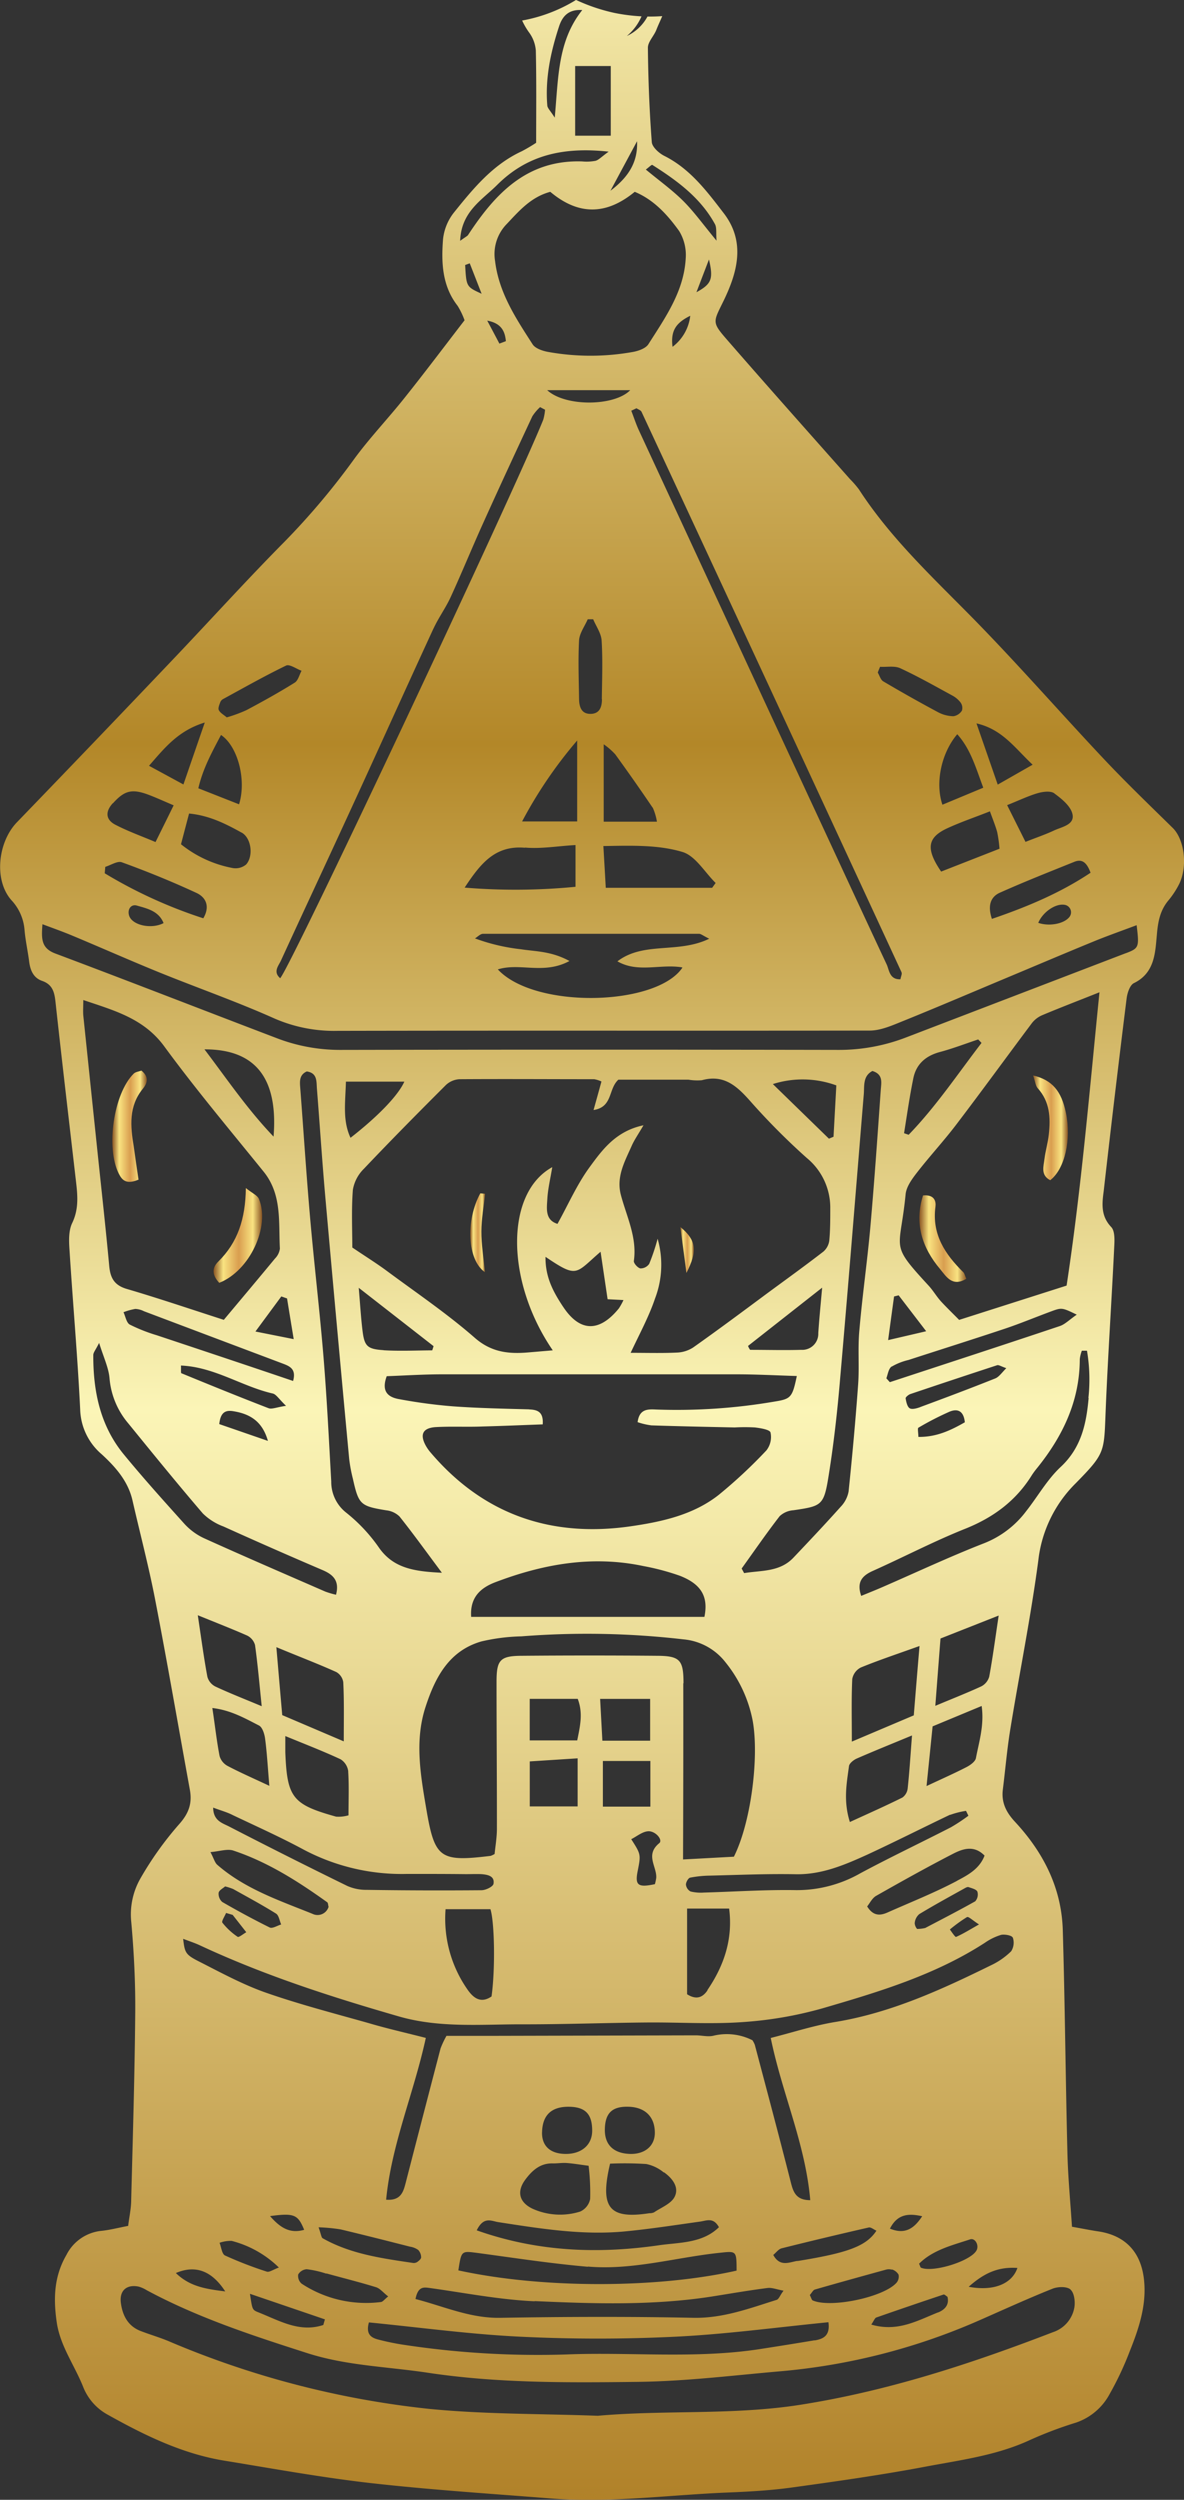 <svg id="Layer_4" data-name="Layer 4" xmlns="http://www.w3.org/2000/svg" xmlns:xlink="http://www.w3.org/1999/xlink" viewBox="0 0 258 544.34"><rect x="0" y="0" width="258" height="544.34" fill="#333333" stroke="none"/><defs><style>.cls-1{fill:url(#linear-gradient);}.cls-2{fill:url(#linear-gradient-2);}.cls-3{fill:url(#linear-gradient-3);}.cls-4{fill:url(#linear-gradient-4);}.cls-5{fill:url(#linear-gradient-5);}.cls-6{fill:url(#linear-gradient-6);}.cls-7{fill:url(#linear-gradient-7);}</style><linearGradient id="linear-gradient" x1="960" y1="819.75" x2="960" y2="-214.98" gradientUnits="userSpaceOnUse"><stop offset="0" stop-color="#aa771c"/><stop offset="0.25" stop-color="#fbf5b7"/><stop offset="0.39" stop-color="#b38728"/><stop offset="0.57" stop-color="#fcf6ba"/></linearGradient><linearGradient id="linear-gradient-2" x1="933.48" y1="522.68" x2="936.7" y2="522.68" gradientUnits="userSpaceOnUse"><stop offset="0" stop-color="#8b5624"/><stop offset="0.2" stop-color="#f9e381"/><stop offset="0.52" stop-color="#d99e4f"/><stop offset="0.81" stop-color="#f9e381"/><stop offset="1" stop-color="#8b5624"/></linearGradient><linearGradient id="linear-gradient-3" x1="979.25" y1="526.42" x2="982.18" y2="526.42" xlink:href="#linear-gradient-2"/><linearGradient id="linear-gradient-4" x1="1056.12" y1="499.83" x2="1063.7" y2="499.83" xlink:href="#linear-gradient-2"/><linearGradient id="linear-gradient-5" x1="1031.35" y1="523.95" x2="1041.57" y2="523.95" xlink:href="#linear-gradient-2"/><linearGradient id="linear-gradient-6" x1="855.48" y1="499.48" x2="862.98" y2="499.48" xlink:href="#linear-gradient-2"/><linearGradient id="linear-gradient-7" x1="877.54" y1="523.28" x2="888.1" y2="523.28" xlink:href="#linear-gradient-2"/></defs><path class="cls-1" d="M1086.53,434.51c-5-4.91-10.08-9.79-14.89-14.89-9.54-10.12-18.7-20.61-28.43-30.54-8.84-9-18.12-17.59-25.05-28.28a21.16,21.16,0,0,0-1.93-2.22c-9-10.14-18-20.24-26.89-30.46-3.32-3.81-2.89-3.79-.63-8.45,3-6.2,4.78-12.79,0-19-3.66-4.76-7.3-9.65-12.94-12.48-1.17-.58-2.66-1.94-2.74-3-.52-6.84-.78-13.7-.85-20.55,0-1.29,1.31-2.55,1.84-3.89.39-1,.87-2,1.29-3-1.06.08-2.14.11-3.22.09a9.78,9.78,0,0,1-4.5,4.24,11.45,11.45,0,0,0,3.2-4.28,40.79,40.79,0,0,1-5.82-.73,40,40,0,0,1-8.45-2.84,34,34,0,0,1-11.74,4.48,15.12,15.12,0,0,0,1.48,2.56,7.59,7.59,0,0,1,1.5,4c.15,6.69.07,13.38.07,20.06a36.21,36.21,0,0,1-3.14,1.85c-6.33,2.92-10.6,8.15-14.8,13.37a11.24,11.24,0,0,0-2.35,5.79c-.39,5.07-.21,10.16,3.18,14.5a16.66,16.66,0,0,1,1.51,3.14c-4.43,5.74-8.72,11.45-13.16,17-3.57,4.48-7.55,8.64-10.92,13.25A158,158,0,0,1,893,372.2c-8.41,8.49-16.42,17.36-24.66,26q-16.75,17.6-33.63,35.07c-4.16,4.28-5.11,12.61-1.21,17a10.67,10.67,0,0,1,2.85,6.52c.2,2.28.71,4.53,1,6.81.24,1.91.92,3.57,2.83,4.23,2.26.79,2.68,2.43,2.91,4.55,1.44,13.19,3,26.37,4.52,39.55.33,2.92.51,5.75-.88,8.63-.79,1.64-.72,3.84-.59,5.77.73,11.59,1.76,23.17,2.33,34.77a13.29,13.29,0,0,0,4.69,9.81c3,2.76,5.75,5.84,6.71,10.05,1.64,7.17,3.52,14.29,4.92,21.5,2.67,13.81,5.06,27.66,7.58,41.49.54,2.94-.21,5.14-2.33,7.51a72.44,72.44,0,0,0-8.49,11.9,15.8,15.8,0,0,0-1.94,9.47c.58,6.52.91,13.09.86,19.63-.12,13.59-.53,27.17-.88,40.75,0,1.9-.43,3.79-.66,5.72-2.19.42-3.94.88-5.71,1.07a9.6,9.6,0,0,0-7.74,5.25c-2.74,4.7-2.86,9.59-2.11,14.71s3.86,9.3,5.74,14a11.84,11.84,0,0,0,5.41,6.11c8,4.47,16.27,8.52,25.46,10,10.65,1.74,21.29,3.68,32,4.89,13,1.46,26.08,2.3,39.14,3.33,12.79,1,25.5-.76,38.24-1.29,4.74-.19,9.5-.45,14.19-1.1,9.73-1.34,19.47-2.72,29.12-4.54,7.68-1.45,15.52-2.44,22.76-5.8a85.83,85.83,0,0,1,10.1-3.81,13.1,13.1,0,0,0,7.28-6.23,68.29,68.29,0,0,0,4.38-9.32c2-5,3.74-10.16,3.07-15.75-.7-5.92-4.13-9.47-10-10.33-1.75-.26-3.49-.62-5.67-1-.36-5.6-.89-11-1-16.34-.4-16-.53-32.1-1-48.14-.24-9.24-4.2-17-10.41-23.69-1.93-2.07-3-4.21-2.66-7,.55-4.39.92-8.8,1.63-13.16,2-12.28,4.48-24.49,6.11-36.81a28,28,0,0,1,8.15-16.76c6.46-6.58,6.16-6.73,6.52-15.81.48-11.77,1.28-23.54,1.85-35.32.08-1.57.24-3.73-.64-4.66-2.3-2.42-2-5.1-1.64-7.8q2.38-21,5-42c.15-1.18.71-2.88,1.58-3.31,4.53-2.21,4.64-6.54,5-10.45.24-2.9.69-5.41,2.59-7.64a19,19,0,0,0,2.17-3.28C1089.87,443.1,1089.14,437.05,1086.53,434.51Zm-17.89,9.77c-6.55,4.37-13.75,7.41-21.5,10.05-1-3-.21-4.83,1.73-5.7,5.35-2.39,10.8-4.54,16.24-6.73C1066.87,441.19,1067.85,442.15,1068.64,444.28Zm-4.56,9.57c-1.12,1.54-4.4,2.18-6.84,1.34,1-2.37,3.76-4.24,5.71-3.93A1.65,1.65,0,0,1,1064.08,453.85Zm-28-9.82c-3.41-5-3-7.45,1.4-9.46,2.91-1.34,6-2.38,9.23-3.66.66,1.83,1.2,3.14,1.58,4.5a29.94,29.94,0,0,1,.51,3.64Zm24.69-17c1.61,1.17,3.56,2.77,3.93,4.5.5,2.31-2.29,2.75-4,3.54-1.88.88-3.86,1.55-6.24,2.49l-4-8c2.7-1.08,4.6-2,6.61-2.59C1058.26,426.62,1059.94,426.4,1060.76,427Zm-4.78-6.26-7.58,4.32-4.63-13.33C1049.42,413.06,1052.1,417.08,1056,420.74Zm-10.74,5-8.89,3.7c-1.62-4.73-.25-11.27,3.23-15.35C1042.49,417.35,1043.6,421.31,1045.24,425.71Zm-22.44-26.33c1.46.08,3.12-.26,4.36.31,3.85,1.78,7.55,3.88,11.28,5.91a5.6,5.6,0,0,1,1.86,1.55,2,2,0,0,1,.3,1.77,2.68,2.68,0,0,1-1.85,1.22,7.4,7.4,0,0,1-3.29-.84q-6.06-3.24-12-6.75c-.58-.34-.81-1.26-1.2-1.91C1022.44,400.22,1022.62,399.8,1022.8,399.38Zm4.64,66.55c.15.33-.13.87-.24,1.49-2.4.09-2.43-2-3-3.23-5.7-12.16-11.32-24.36-17-36.54q-18.5-39.88-37-79.78c-.63-1.37-1.1-2.83-1.65-4.25l1.13-.54c.38.25.93.42,1.1.77Q999.18,404.87,1027.44,465.93Zm-47.78-1c-5.73,8.37-32.16,9-40.19.34,4.82-1.51,10,1.2,15.61-1.83-4-2.17-7.38-2.06-10.59-2.56a42.2,42.2,0,0,1-10-2.36c.59-.36,1.17-1,1.75-1q23.55,0,47.08,0c.41,0,.81.37,2.21,1.07-6.82,3.3-14.25.55-20,4.92C970,466.15,974.92,464.09,979.66,464.89ZM950.23,339.2h18.1C964.92,342.71,954.24,342.87,950.23,339.2Zm23,90.89a12.32,12.32,0,0,1,.92,3.07h-11.6V416.31a15,15,0,0,1,2.51,2.18Q969.22,424.22,973.2,430.09Zm-11.06-23.61c0,1.56-.42,3.09-2.28,3.2-2.19.14-2.69-1.5-2.71-3.26-.06-4.25-.22-8.5,0-12.73.09-1.56,1.23-3.07,1.89-4.6h1.19c.65,1.55,1.75,3.07,1.84,4.65C962.36,398,962.19,402.23,962.14,406.48Zm-5.4,9v17.63h-12A96.2,96.2,0,0,1,956.74,415.52Zm-11.36,23.32c3.51.31,7.11-.33,11-.55v9.09a135.26,135.26,0,0,1-24.16.18C935.71,442.27,938.88,438.28,945.38,438.84ZM963,447.56c-.17-3.1-.33-5.81-.52-9.09,6.08-.1,11.9-.31,17.24,1.29,2.82.85,4.84,4.41,7.22,6.75l-.76,1.05ZM981.41,323a9.84,9.84,0,0,1-3.86,6.76C977.1,326.25,978.31,324.53,981.41,323Zm1.36-5.16c.8-2.09,1.6-4.19,2.72-7.1C986.47,315,986.08,316.05,982.77,317.87Zm-9.66-27.71c5.39,3.41,10.52,7.15,13.67,12.9.44.79.22,1.94.36,3.62-2.9-3.49-4.88-6.28-7.27-8.66s-5.21-4.4-8.14-6.83C972.31,290.74,973,290.06,973.11,290.16Zm5.87,14.4a10,10,0,0,1,1.44,6c-.39,7.16-4.45,12.87-8.13,18.66-.58.91-2.14,1.46-3.34,1.68a52.15,52.15,0,0,1-18.52,0c-1.2-.22-2.77-.74-3.36-1.64-3.62-5.62-7.36-11.22-8.19-18.15a9.35,9.35,0,0,1,2.55-8.07c2.71-2.87,5.27-5.87,9.48-7,6.12,5.14,12.19,5.11,18.4,0C973.47,297.73,976.44,301,979,304.56Zm-37.74,24-1.42.53c-.88-1.68-1.77-3.35-2.65-5C940.3,324.63,941.06,326.45,941.24,328.6Zm28.58-43.54c.18,4.35-1.63,7.63-5.8,10.79Zm-5.73-1.2h-7.76V268.62h7.76ZM952.82,260c.66-2,1.87-3.78,5.06-3.57-5.4,6.78-5.18,14.69-6,23.43-.95-1.51-1.57-2.05-1.62-2.64C949.77,271.26,951,265.55,952.82,260Zm-21.55,46.71c.22-6.39,4.74-8.89,8.06-12.2,6.46-6.44,14.27-8.34,24.3-7.25-1.57,1.13-2.16,1.81-2.87,2a10.5,10.5,0,0,1-2.92.13c-12-.39-18.93,7-24.83,16C932.85,305.65,932.52,305.77,931.27,306.68Zm4.68,11.5c-3.33-1.53-3.33-1.53-3.59-6.26l1-.37Zm-10.48,72.89c1.09-2.37,2.67-4.51,3.75-6.88,2.45-5.34,4.67-10.78,7.09-16.13,3.5-7.76,7.09-15.49,10.69-23.2a10.2,10.2,0,0,1,1.69-2l1.08.57a10.94,10.94,0,0,1-.39,2.17c-6,15-54.69,118.51-57.32,121.62-1.63-1.39-.36-2.71.16-3.84,4.78-10.42,9.65-20.8,14.44-31.22C913,418.47,919.16,404.75,925.47,391.07ZM879,407.14a1.38,1.38,0,0,1,.65-.7c4.54-2.47,9-5,13.69-7.27.77-.36,2.23.72,3.37,1.13-.48.88-.74,2.12-1.49,2.59-3.44,2.14-7,4.12-10.55,6a30.93,30.93,0,0,1-4.26,1.56c-.62-.54-1.39-.93-1.71-1.55C878.45,408.49,878.79,407.73,879,407.14Zm4.65,28.39c2.11,1.18,2.62,5.08,1,6.94a3.59,3.59,0,0,1-2.93.79,25.48,25.48,0,0,1-11.28-5.18c.56-2.13,1.12-4.28,1.76-6.69C876.52,431.79,880.13,433.59,883.62,435.53Zm-9.43-9.64c1-4.34,3-7.92,4.94-11.61,3.68,2.48,5.58,9.82,3.93,15.1Zm1.4-14.31c-1.61,4.65-3,8.68-4.65,13.48l-7.5-4.07C866.85,417.13,869.79,413.36,875.59,411.58Zm-20,17.57c2.51-2.79,4.14-3.2,7.77-1.84,1.65.62,3.25,1.36,5.45,2.29-1.42,2.9-2.56,5.19-3.95,8-3.07-1.3-5.94-2.32-8.63-3.71C854,432.78,853.89,431,855.57,429.15ZM853.94,443c1.21-.37,2.65-1.34,3.6-1,5.51,2,11,4.23,16.3,6.69,2,.94,3,2.89,1.46,5.51a102.7,102.7,0,0,1-21.48-9.8Zm12.7,12.25c-2.66,1.38-6.82.48-7.5-1.62-.43-1.35.39-2.57,1.69-2.2C863.06,452.07,865.59,452.61,866.64,455.24ZM849.15,472c6.8,2.3,13.16,4,17.63,10.07,6.86,9.36,14.34,18.25,21.64,27.27,4.07,5,3.26,11,3.57,16.8a3.76,3.76,0,0,1-1.07,2.15c-3.63,4.4-7.31,8.76-11.15,13.35-7.45-2.4-14.25-4.71-21.14-6.73-2.68-.79-3.57-2.33-3.82-4.91-.8-8.63-1.76-17.24-2.66-25.85q-1.5-14.38-3-28.78C849.07,474.41,849.15,473.45,849.15,472Zm26.39,10.74c11.06-.05,16.1,6.21,15.07,19C884.82,495.68,880.43,489.16,875.54,482.72Zm-5,70.55c-.17-.07-.06-.85-.11-1.7,7.32.31,13.26,4.55,20,6.09.77.18,1.35,1.21,2.9,2.68-2.08.31-3.09.79-3.81.52C883.14,558.42,876.84,555.86,870.54,553.27ZM889.38,568l-10.6-3.66c.26-2.51,1.3-3.11,3.08-2.8C885.71,562.15,888.23,563.94,889.38,568Zm-24.2-23a36.38,36.38,0,0,1-5.9-2.33c-.73-.4-.93-1.77-1.37-2.69a13.52,13.52,0,0,1,2.57-.72,4.55,4.55,0,0,1,1.88.5q15.1,5.7,30.22,11.39c1.6.6,3,1.2,2.29,3.8C884.85,551.55,875,548.27,865.18,545Zm21.48-.82,5.64-7.64,1.25.44c.43,2.66.87,5.33,1.45,8.86ZM871.13,586c-4.5-5-9-10-13.22-15.14-5.09-6.24-6.62-13.71-6.58-21.57,0-.54.49-1.07,1.27-2.63,1,3.22,2.08,5.44,2.27,7.73a17.37,17.37,0,0,0,4.08,9.79c5.36,6.58,10.72,13.18,16.25,19.62a12.63,12.63,0,0,0,4.48,2.83q10.73,4.85,21.54,9.47c2.37,1,3.8,2.33,3,5.4a18.76,18.76,0,0,1-2.34-.69c-8.84-3.85-17.69-7.67-26.47-11.64A13.52,13.52,0,0,1,871.13,586Zm94.61-96.66c4.84,0,10,0,15.27,0a11.67,11.67,0,0,0,2.93.12c4.93-1.36,7.77,1.41,10.72,4.75a148.19,148.19,0,0,0,12.13,12.17,14,14,0,0,1,5.13,11.1c0,2.29,0,4.59-.21,6.87a3.82,3.82,0,0,1-1.28,2.42c-4,3.09-8.11,6.05-12.19,9.05-5.39,4-10.76,8-16.23,11.86a7,7,0,0,1-3.59,1.09c-3.25.15-6.52.05-10,.05,2-4.25,4-7.92,5.32-11.84a20.57,20.57,0,0,0,.56-13,45.86,45.86,0,0,1-1.83,5.46,2.29,2.29,0,0,1-1.93,1c-.59-.12-1.49-1.13-1.42-1.63.73-5.13-1.57-9.63-2.82-14.34-1.07-4,.86-7.35,2.37-10.77.57-1.28,1.4-2.45,2.55-4.43-6.05,1.27-9,5.38-11.74,9.12s-4.59,8-7,12.35c-2.76-.85-2.33-3.36-2.21-5.49s.68-4.46,1.07-6.86c-10.28,5.63-10.19,24.87.11,39.89l-5.3.45c-4.29.37-8.07,0-11.72-3.2-6-5.24-12.69-9.77-19.13-14.54-2.23-1.65-4.6-3.12-7.53-5.1,0-3.84-.21-8.22.12-12.56a8.37,8.37,0,0,1,2.41-4.59c5.86-6.18,11.85-12.23,17.87-18.24a4.7,4.7,0,0,1,2.94-1.26c9.79-.07,19.59,0,29.38,0a6.22,6.22,0,0,1,1.57.5c-.55,2-1.08,3.92-1.72,6.21C964.57,495.29,963.51,491.39,965.74,489.35Zm76,182.35c.31-.17,1.19.71,2.59,1.6-2.07,1.17-3.49,2.06-5,2.72-.18.08-.89-1-1.35-1.62A32.84,32.84,0,0,1,1041.69,671.7Zm-9.07,2.36a8,8,0,0,1-1.83.22,2.14,2.14,0,0,1-.52-1.23,2.86,2.86,0,0,1,1-2c3.22-1.95,6.52-3.75,9.81-5.58.28-.16.67-.38.92-.3.7.25,1.7.47,1.93,1a2.21,2.21,0,0,1-.48,2.1C1039.87,670.29,1036.24,672.16,1032.62,674.06Zm6.89-10.26c-4.89,2.59-10.06,4.63-15.12,6.88-1.64.73-3.16.83-4.48-1.3.59-.73,1.1-1.84,2-2.33,5.52-3.13,11.07-6.23,16.72-9.14,2.13-1.09,4.56-1.94,6.86.4C1044.43,661.25,1041.79,662.59,1039.51,663.8Zm5.35-38.07c.59,4.24-.58,7.79-1.25,11.35-.15.76-1.2,1.51-2,1.93-2.59,1.34-5.27,2.52-8.76,4.16.49-4.85.89-8.74,1.32-13Zm-10.1,0c.4-5.23.74-9.69,1.13-14.69l12.68-5c-.76,5.06-1.31,9.2-2.06,13.3a3.45,3.45,0,0,1-1.71,2.11C1041.75,622.87,1038.6,624.1,1034.76,625.71Zm3.27,23.7a18,18,0,0,1,3.42-.86l.52,1.06a39.34,39.34,0,0,1-3.82,2.52c-6.55,3.36-13.22,6.52-19.71,10a27.92,27.92,0,0,1-14,3.68c-6.7-.12-13.41.34-20.12.53a9.32,9.32,0,0,1-2.9-.24,1.93,1.93,0,0,1-1-1.5c0-.52.5-1.42.92-1.51a24.42,24.42,0,0,1,4.36-.44c6.22-.15,12.45-.42,18.67-.3,5.62.1,10.56-2,15.46-4.22C1026,655.31,1032,652.27,1038,649.41Zm-52.9,38.2c-1,1.5-2.37,2.2-4.46.87V669.83h9.16C990.74,676.45,988.79,682.25,985.13,687.61Zm-5.24-66.83c0-5.14-.76-6-6-6q-14.48-.13-29,0c-5,0-5.74.85-5.74,5.7,0,10.65.09,21.3.08,31.95,0,1.92-.34,3.84-.5,5.51a4.78,4.78,0,0,1-.86.41c-11,1.33-12.18.6-14-10.06-1.25-7.4-2.62-14.91-.2-22.35,2.08-6.4,5.08-12.23,12.16-14.28a42.15,42.15,0,0,1,8.73-1.11,182.45,182.45,0,0,1,35.28.65,13.07,13.07,0,0,1,9.2,5,28.83,28.83,0,0,1,5.93,12.75c1.41,7.86-.34,22.08-4.1,29.58l-11.08.6C979.89,645.66,979.91,633.22,979.89,620.78ZM974,663.13a10.71,10.71,0,0,1-.29,1.39c-3.67.78-4.37.26-3.77-2.79.73-3.69.73-3.69-1.39-7,1.23-.63,2.37-1.6,3.59-1.72,1.64-.18,3.38,1.87,2.52,2.58C971.53,658.15,974.14,660.67,974,663.13ZM962.37,637.7h10.35v9.94H962.37Zm-.11-4.42c-.16-3-.31-5.75-.49-9.1h10.9v9.1Zm-5.48-.06H946.43v-9.05h10.46C958.08,627.28,957.41,630.09,956.78,633.22Zm.09,3.9v10.47H946.44v-9.8ZM879.43,668.4a2.37,2.37,0,0,1-.79-2c.11-.58,1-1,1.41-1.39a12.6,12.6,0,0,1,1.76.57c3.13,1.75,6.3,3.45,9.34,5.35.62.39.76,1.56,1.12,2.37-.84.24-1.9.94-2.49.66C886.26,672.22,882.81,670.35,879.43,668.4Zm5.24,6.59c-.65.35-1.61,1.17-1.88,1a14.57,14.57,0,0,1-3.33-3.08c-.24-.31.51-1.39.8-2.12l1.44.42Zm-6.33-14.69c-.53-.47-.73-1.33-1.48-2.76,2-.17,3.71-.77,5-.33,7.48,2.49,14.07,6.69,20.44,11.25.2.14.18.59.3,1a2.51,2.51,0,0,1-3.51,1.52C891.86,668.07,884.38,665.56,878.34,660.3Zm-.42-38.82a3.38,3.38,0,0,1-1.73-2.12c-.77-4.12-1.32-8.28-2.09-13.4,4.2,1.71,7.51,3,10.74,4.42a3.29,3.29,0,0,1,1.73,2.06c.58,4.15.94,8.32,1.46,13.33C884.13,624.14,881,622.92,877.92,621.48Zm10.85,11.39c.4,3,.57,6.1.92,10.24-3.62-1.7-6.42-2.92-9.11-4.34a3.58,3.58,0,0,1-1.73-2.14c-.64-3.31-1-6.67-1.58-10.47,4.05.48,7.1,2.25,10.16,3.81C888.19,630.36,888.64,631.83,888.77,632.87Zm-7.9,19.07c-1.43-.73-3.4-1.23-3.42-4.09,1.71.65,3.06,1,4.31,1.65,5.16,2.45,10.38,4.79,15.41,7.5a45.66,45.66,0,0,0,22.57,5.29c4.25,0,8.5,0,12.75.05,1.15,0,2.3-.05,3.43,0,1.34.11,2.91.39,2.62,2.1-.1.62-1.68,1.39-2.6,1.4q-12.48.11-25-.08a10.23,10.23,0,0,1-4.26-.85Q893.72,658.57,880.87,651.94Zm25-18.53-13.37-5.7c-.42-4.81-.81-9.33-1.28-14.8,4.79,2,9,3.59,13.06,5.42a3.07,3.07,0,0,1,1.52,2.22C906,624.59,905.91,628.64,905.91,633.41Zm1,6.56c.2,3.06.07,6.14.07,9.56a7.79,7.79,0,0,1-2.7.29c-9.53-2.65-10.69-4.15-11.07-14.06,0-1,0-1.89,0-3.49,4.37,1.8,8.28,3.3,12.07,5.07A3.64,3.64,0,0,1,906.89,640Zm21.2,30h9.8c.9,2.87,1.07,13.1.24,19-2.37,1.62-4,.31-5.28-1.56A26.87,26.87,0,0,1,928.09,670Zm18.24-108.84c-5.55-.15-11.11-.26-16.65-.66A112,112,0,0,1,918,558.91c-2.31-.4-4-1.55-2.73-5,3.82-.14,7.86-.4,11.89-.41q32.19,0,64.37,0c4.21,0,8.42.23,13.1.37-1,4.79-1.29,5-5.12,5.61a126,126,0,0,1-25.44,1.69c-1.81-.08-3.75-.22-4.13,2.75a15.65,15.65,0,0,0,3,.7c6,.2,12.11.32,18.16.45a40.5,40.5,0,0,1,4.41,0c1.22.15,3.23.47,3.39,1.1a4.72,4.72,0,0,1-.89,3.89,107.84,107.84,0,0,1-10.38,9.68c-5.58,4.4-12.47,5.88-19.25,6.86-17.25,2.48-32-2.53-43.49-16a8.9,8.9,0,0,1-1.13-1.6c-1.3-2.39-.65-3.79,2.1-4,3.42-.2,6.86,0,10.29-.14,4.37-.11,8.73-.3,13.11-.46C949.45,561.77,948.23,561.21,946.33,561.15Zm-31.74-12.89c-3.6-.23-4.18-.9-4.59-4.37-.33-2.72-.49-5.46-.81-9.21l16.31,12.71-.29.91C921.67,548.3,918.12,548.47,914.59,548.26Zm39.09-9.51c-2.09-3.18-3.85-6.36-3.79-10.81,7.06,4.77,6.47,3.64,12-1.11l1.53,10.34,3.46.18a14.14,14.14,0,0,1-1,1.81C961.6,544.38,957.35,544.34,953.68,538.75ZM994,547.32l16.15-12.69c-.34,3.89-.65,6.89-.84,9.9a3.5,3.5,0,0,1-3.74,3.64c-3.7.11-7.41,0-11.11,0C994.26,547.91,994.11,547.61,994,547.32Zm-9.47,59H933.67c-.3-4.3,2.09-6.35,5.32-7.57,10.42-3.95,21.09-5.85,32.19-3.5a52.27,52.27,0,0,1,8,2.13C983.91,599.24,985.38,602,984.49,606.35ZM1016,638.81c.08-.61,1-1.33,1.64-1.62,3.7-1.62,7.46-3.13,12.09-5.05-.34,4.44-.56,8-.94,11.51a2.83,2.83,0,0,1-1.14,2c-3.57,1.78-7.23,3.4-11.46,5.34C1014.74,646.37,1015.5,642.56,1016,638.81Zm14.15-11.06-13.53,5.73c0-5-.11-9.31.09-13.62a3.51,3.51,0,0,1,1.85-2.51c3.87-1.59,7.85-2.91,12.81-4.69C1030.86,618.59,1030.5,623.09,1030.12,627.75ZM1018,555.59c-.56,7.83-1.28,15.64-2.09,23.45a6.45,6.45,0,0,1-1.69,3.27c-3.37,3.77-6.85,7.45-10.34,11.13-3,3.15-7,2.72-10.73,3.35l-.54-1c2.74-3.81,5.41-7.69,8.29-11.41a4.89,4.89,0,0,1,3-1.28c6-.89,6.6-1,7.58-7,1.18-7.26,2-14.59,2.61-21.91,1.8-20.54,3.43-41.08,5.13-61.62.16-1.87-.24-4,1.88-5.12,2.39.72,1.94,2.54,1.83,4.06-.71,10-1.39,19.92-2.27,29.86-.67,7.5-1.75,15-2.39,22.45C1017.89,547.73,1018.27,551.69,1018,555.59Zm-5.37-53.82-1,.42L999.41,490.3a21.36,21.36,0,0,1,13.83.29ZM907.38,502c-1.75-3.77-1.13-7.57-1-12.23h12.73C917.78,492.73,913.52,497.21,907.38,502Zm-.29,69.93a33.68,33.68,0,0,0,.81,4.33c1.25,5.62,1.64,5.93,7.28,6.86a4.9,4.9,0,0,1,2.87,1.33c2.94,3.68,5.69,7.51,9.24,12.26-6.16-.29-10.7-1-13.86-5.68a35.9,35.9,0,0,0-7.06-7.46,8.51,8.51,0,0,1-3.19-6.74c-.54-9.61-1-19.22-1.83-28.82s-1.92-18.86-2.75-28.31-1.44-18.92-2.16-28.38c-.11-1.48-.32-3,1.41-3.77,2.33.34,2.09,2.18,2.21,3.75.62,7.83,1.13,15.67,1.82,23.49Q904.42,543.37,907.09,571.93Zm-27,181.27c-4.48-.55-7.79-1.12-10.77-4C873.49,747.41,877.09,748.6,880.08,753.2Zm71.47-27.87c1,0,2-.16,2.92-.09,1.43.1,2.85.35,4.78.6a49.39,49.39,0,0,1,.34,7.23,3.8,3.8,0,0,1-2.17,2.74,14.6,14.6,0,0,1-10.44-.64c-2.9-1.42-3.44-3.77-1.47-6.38C947,726.82,948.79,725.21,951.55,725.33Zm-2.44-6.77c.07-3.76,2.06-5.63,5.92-5.57,3.53.06,5,1.61,5,5.21,0,3.13-2.36,5.12-5.89,5.06C950.86,723.2,949.06,721.51,949.11,718.56ZM967,740.15c5.53-.52,11-1.38,16.54-2.15,1.43-.2,2.9-1,4.12,1.22-3.62,3.54-8.64,3.29-13,3.92-13.3,1.93-26.52,1.45-39.78-3.24,1.54-3.14,3.22-2,4.74-1.78C948.66,739.51,957.73,741,967,740.15Zm1.29-16.89c-3.61-.11-5.57-2-5.49-5.4.08-3.53,1.62-5,5.24-4.87s5.75,2.28,5.65,5.91C973.57,721.63,971.43,723.36,968.24,723.26Zm7.4,4c1.81,1.3,3.4,3.27,2.29,5.39-.79,1.49-2.91,2.28-4.47,3.34a2.37,2.37,0,0,1-1,.18c-8.72,1.34-10.87-1.11-8.57-10.79a73.51,73.51,0,0,1,7.88.08A8.72,8.72,0,0,1,975.64,727.3Zm-16.58,20.53c9.73.84,19.16-2,28.74-3,3.65-.39,3.64-.46,3.66,3.88-17,3.84-42.05,4-60.63-.05.65-4.25.65-4.24,3.91-3.83C942.84,745.87,950.93,747.12,959.06,747.83Zm-11.59,7.52c12.87.58,25.79,1,38.62-1,4-.63,8-1.33,12.07-1.85,1-.13,2,.3,3.53.58-.77,1-1,1.82-1.5,2-5.89,1.84-11.6,4-18,3.91-14-.29-28.12-.24-42.18,0-6.6.13-12.3-2.49-18.52-4.09.57-2.89,1.88-2.56,3.21-2.39C932.26,753.52,939.84,755,947.47,755.35Zm84.14-7.33c-.11,0-.14-.28-.39-.81,3-3,7.18-4,11.11-5.3,1.11-.37,2,1.26,1.42,2.38C1042.56,746.62,1034.13,749.22,1031.61,748Zm3.76,9.78c-4.47,1.78-8.84,4.35-14.56,2.66.58-.85.76-1.42,1.1-1.54q7.3-2.55,14.65-5c.2-.06.54.3.85.49C1037.92,756.26,1036.71,757.27,1035.37,757.8Zm-10.47-18.28c1.69-3.29,4.25-3.25,7-2.65C1030.25,739.41,1028.3,740.92,1024.9,739.52Zm.43,8.94a2.59,2.59,0,0,1,1.42,1.12,2.07,2.07,0,0,1-.4,1.72c-2.71,3.18-14.38,5.64-18.31,3.9-.22-.09-.3-.53-.63-1.17.47-.53.73-1.09,1.11-1.2,5.12-1.47,10.25-2.89,15.38-4.3A2.51,2.51,0,0,1,1025.33,748.46Zm-16.85,15.42q-6,1-12.09,1.94c-14,2.13-28.06.59-42.08,1.15a195,195,0,0,1-34.67-2,55.52,55.52,0,0,1-6.24-1.24c-1.47-.38-2.81-1.07-2.06-3.74,10.93,1.07,21.94,2.58,33,3.11,11.25.55,22.56.55,33.81,0,11.09-.54,22.14-2.05,33.32-3.15C1011.94,762.93,1010.31,763.57,1008.48,763.88Zm-3.75-17.29c-1.79.28-3.81,1.4-5.28-1.29.64-.53,1.15-1.27,1.81-1.44q9.47-2.37,19-4.54c.46-.1,1.08.44,1.67.7C1019.77,743.33,1015.82,744.81,1004.73,746.59Zm-82.92.28a1.38,1.38,0,0,1-.94.16c-6.75-1-13.53-1.93-19.6-5.36-.31-.17-.34-.83-.9-2.39a38.09,38.09,0,0,1,4.82.46c5,1.19,10.08,2.48,15.11,3.76a4.08,4.08,0,0,1,1.79.72,2.42,2.42,0,0,1,.63,1.63C922.72,746.2,922.19,746.61,921.81,746.87Zm-19.72,2.46c3.62,1,7.24,1.9,10.81,3,.89.28,1.58,1.21,2.64,2-.83.66-1.17,1.17-1.58,1.22a25.6,25.6,0,0,1-17.29-4,2.23,2.23,0,0,1-.74-2,2.32,2.32,0,0,1,1.85-1.14A21.4,21.4,0,0,1,902.09,749.33Zm-.34,10-.35,1.22c-5.21,1.74-9.66-1-14.24-2.79-1.31-.52-1.23-.72-1.75-4Zm-11.89-22.5c5.23-.69,6-.32,7.37,3C894.26,740.63,892.19,739.48,889.86,736.82ZM891.77,748c-1.26.45-2.08,1.08-2.64.89a83.62,83.62,0,0,1-9.11-3.52c-.67-.32-.8-1.81-1.18-2.76a7.45,7.45,0,0,1,2.65-.41A22.86,22.86,0,0,1,891.77,748Zm172.5,4.81c.83.71,1.07,2.69.82,4a6.93,6.93,0,0,1-4.65,5.27c-17.89,6.89-36,12.82-55.07,15.81-14.71,2.3-29.43,1.09-44.12,2.39-12.27-.46-24.61-.3-36.8-1.51a197.7,197.7,0,0,1-56.81-14.78c-2-.82-4-1.4-6-2.17-2.76-1.07-3.94-3.38-4.3-6.1s1.27-4.09,3.86-3.57a6.81,6.81,0,0,1,1.77.79c11.16,6,23.12,9.9,35.12,13.74,8.48,2.7,17.36,2.91,26.07,4.22,15.15,2.29,30.35,2.18,45.58,2,10.51-.11,20.89-1.4,31.32-2.31a137,137,0,0,0,43.47-11.15c5.23-2.3,10.42-4.67,15.72-6.79C1061.44,752.14,1063.46,752.08,1064.27,752.78Zm-11.58-4.69c-1.19,3.44-5.18,5.09-10.61,4.07C1045.66,749,1048.73,747.83,1052.69,748.09Zm-1-72a3.49,3.49,0,0,1-.34,3,15.93,15.93,0,0,1-4.4,3.06c-10.89,5.35-21.88,10.38-34,12.36-4.61.76-9.11,2.23-14,3.47,2.46,12.07,7.54,23,8.61,35.32-3.07,0-3.69-1.71-4.24-3.89-2.54-10-5.21-20-7.84-29.93a5.26,5.26,0,0,0-.52-1,12.37,12.37,0,0,0-8.45-1c-1.21.31-2.59-.07-3.89-.07l-43.07.11H928.29a20.31,20.31,0,0,0-1.29,2.74q-3.79,14.49-7.53,29c-.54,2.1-1,4.19-4.33,3.94,1.17-12.06,6-23.07,8.65-35.23-4.24-1.09-8.31-2-12.34-3.19-7.53-2.13-15.14-4.09-22.53-6.67-5.07-1.78-9.86-4.4-14.67-6.84-2.85-1.45-3-1.91-3.34-4.88,1.32.51,2.51.89,3.63,1.41,14,6.53,28.62,11.24,43.41,15.5,9,2.59,18.23,1.66,27.37,1.71,8.84,0,17.67-.32,26.51-.4,7-.07,14.08.41,21.06-.09a84.26,84.26,0,0,0,17.36-3c12.24-3.57,24.51-7.24,35.38-14.28a12.47,12.47,0,0,1,3.52-1.71C1049.93,675.39,1051.5,675.69,1051.64,676.12Zm16.53-117.47c-.5,5.6-1.58,10.8-6.07,15-2.95,2.74-5,6.43-7.54,9.65a21.11,21.11,0,0,1-9.21,7c-7.46,2.91-14.72,6.32-22.06,9.51-1.49.65-3,1.25-4.68,1.94-1-2.92.09-4.36,2.57-5.46,6.71-3,13.24-6.42,20.05-9.14,6.17-2.46,11.11-6.1,14.59-11.73a17.76,17.76,0,0,1,1.17-1.57c5.56-6.91,9.23-14.56,9.25-23.64a7.8,7.8,0,0,1,.45-1.85l1.12,0A37.64,37.64,0,0,1,1068.17,558.65Zm-42.89-6.84a13.16,13.16,0,0,1,3.63-1.43c7-2.27,14-4.48,21-6.81,3.4-1.14,6.72-2.53,10.09-3.77,2.32-.86,2.4-.83,5.58.71-1.6,1.1-2.54,2.09-3.68,2.48-12.33,4.13-24.7,8.16-37.05,12.22l-.76-.84C1024.47,553.49,1024.61,552.29,1025.28,551.81Zm-.8-5.76c.49-3.65.89-6.58,1.29-9.5l1-.25,6,7.82Zm7,14.59c-.74.27-1.79.57-2.31.25s-.76-1.4-.88-2.18c0-.25.62-.76,1-.9q9.45-3.19,18.94-6.29c.35-.11.86.26,2,.64-1,1-1.59,1.91-2.42,2.24C1042.45,556.56,1037,558.61,1031.5,560.64Zm9.74,3.29c-3,1.71-6.13,3.25-10.15,3.2,0-.86-.22-1.84,0-2a64.38,64.38,0,0,1,6.76-3.48C1039.74,560.87,1041,561.54,1041.24,563.93Zm22.18-29.76L1040,541.65c-1.27-1.29-2.65-2.62-3.93-4-1-1.1-1.73-2.39-2.73-3.47-8.64-9.38-6.21-7.36-5-19.91.17-1.62,1.37-3.27,2.43-4.64,2.79-3.6,5.9-6.95,8.65-10.57,5.54-7.27,10.91-14.66,16.41-22a5.68,5.68,0,0,1,2.25-1.75c3.88-1.63,7.8-3.13,12.5-5C1068.38,492.08,1066.63,513.05,1063.42,534.17ZM1028,501c.64-4,1.2-7.93,2-11.87.62-3.19,2.73-5,5.87-5.83,2.8-.75,5.52-1.8,8.28-2.72.24.25.49.5.73.76-5.19,6.76-9.94,13.87-15.88,20Zm48.31-39.2-47.71,18.28a40.64,40.64,0,0,1-14.81,2.78q-54.33-.11-108.65,0a38.43,38.43,0,0,1-13.87-2.57c-16.07-6.12-32.09-12.37-48.19-18.41-3.16-1.18-3.06-3.26-2.83-6.39,2.47.93,4.58,1.67,6.64,2.54,6.32,2.64,12.59,5.42,18.94,8,8.33,3.37,16.84,6.35,25,10a32.57,32.57,0,0,0,13.68,2.68c38.68-.09,77.35,0,116-.06,2.47,0,5-1.17,7.41-2.13,7.42-3,14.78-6.15,22.16-9.24,6.34-2.65,12.66-5.34,19-7.94,3.13-1.29,6.33-2.41,9.6-3.64C1079.26,460.53,1079.2,460.71,1076.31,461.81Z" transform="translate(-831 -254.24)"/><path class="cls-2" d="M936.7,514.19c-.28,2.73-.79,5.47-.8,8.21s.47,5.74.76,8.86c-3.87-2.7-4.21-11.3-1-17.17Z" transform="translate(-831 -254.24)"/><path class="cls-3" d="M979.25,521.42c3.49,2.84,3.78,5.25,1.33,10C980.06,527.5,979.65,524.46,979.25,521.42Z" transform="translate(-831 -254.24)"/><path class="cls-4" d="M1056.12,488.42c4.19,1,6.17,3.43,7.14,8.09,1.23,5.89-.23,12.28-3.41,14.72-2.13-1.08-1.45-3-1.25-4.67s.75-3.5.94-5.27c.4-3.64.25-7.16-2.43-10.1C1056.65,490.67,1056.59,489.78,1056.12,488.42Z" transform="translate(-831 -254.24)"/><path class="cls-5" d="M1041.57,532.69c-3.09,1.88-4.42-.55-5.69-2.07-4-4.73-5.65-10-3.75-16.07,2.52-.23,2.87,1.29,2.71,2.49-.79,6,2.1,10.34,6.09,14.25C1041.15,531.5,1041.2,531.87,1041.57,532.69Z" transform="translate(-831 -254.24)"/><path class="cls-6" d="M861.19,511.11c-2.66,1.11-3.58.15-4.32-1.33-2.83-5.63-1.12-17.39,3.26-21.75.4-.4,1.14-.46,1.69-.67,1.65,1.35,1.34,2.7.33,3.93-3.15,3.83-2.74,8.19-2,12.62C860.48,506.28,860.82,508.65,861.19,511.11Z" transform="translate(-831 -254.24)"/><path class="cls-7" d="M878.77,533.58c-1.37-1.47-1.8-3.07-.2-4.64,4.2-4.12,5.92-9.24,6-16,1.41,1.14,2.52,1.59,2.85,2.37C889.92,521.39,885.38,531,878.77,533.58Z" transform="translate(-831 -254.24)"/></svg>
